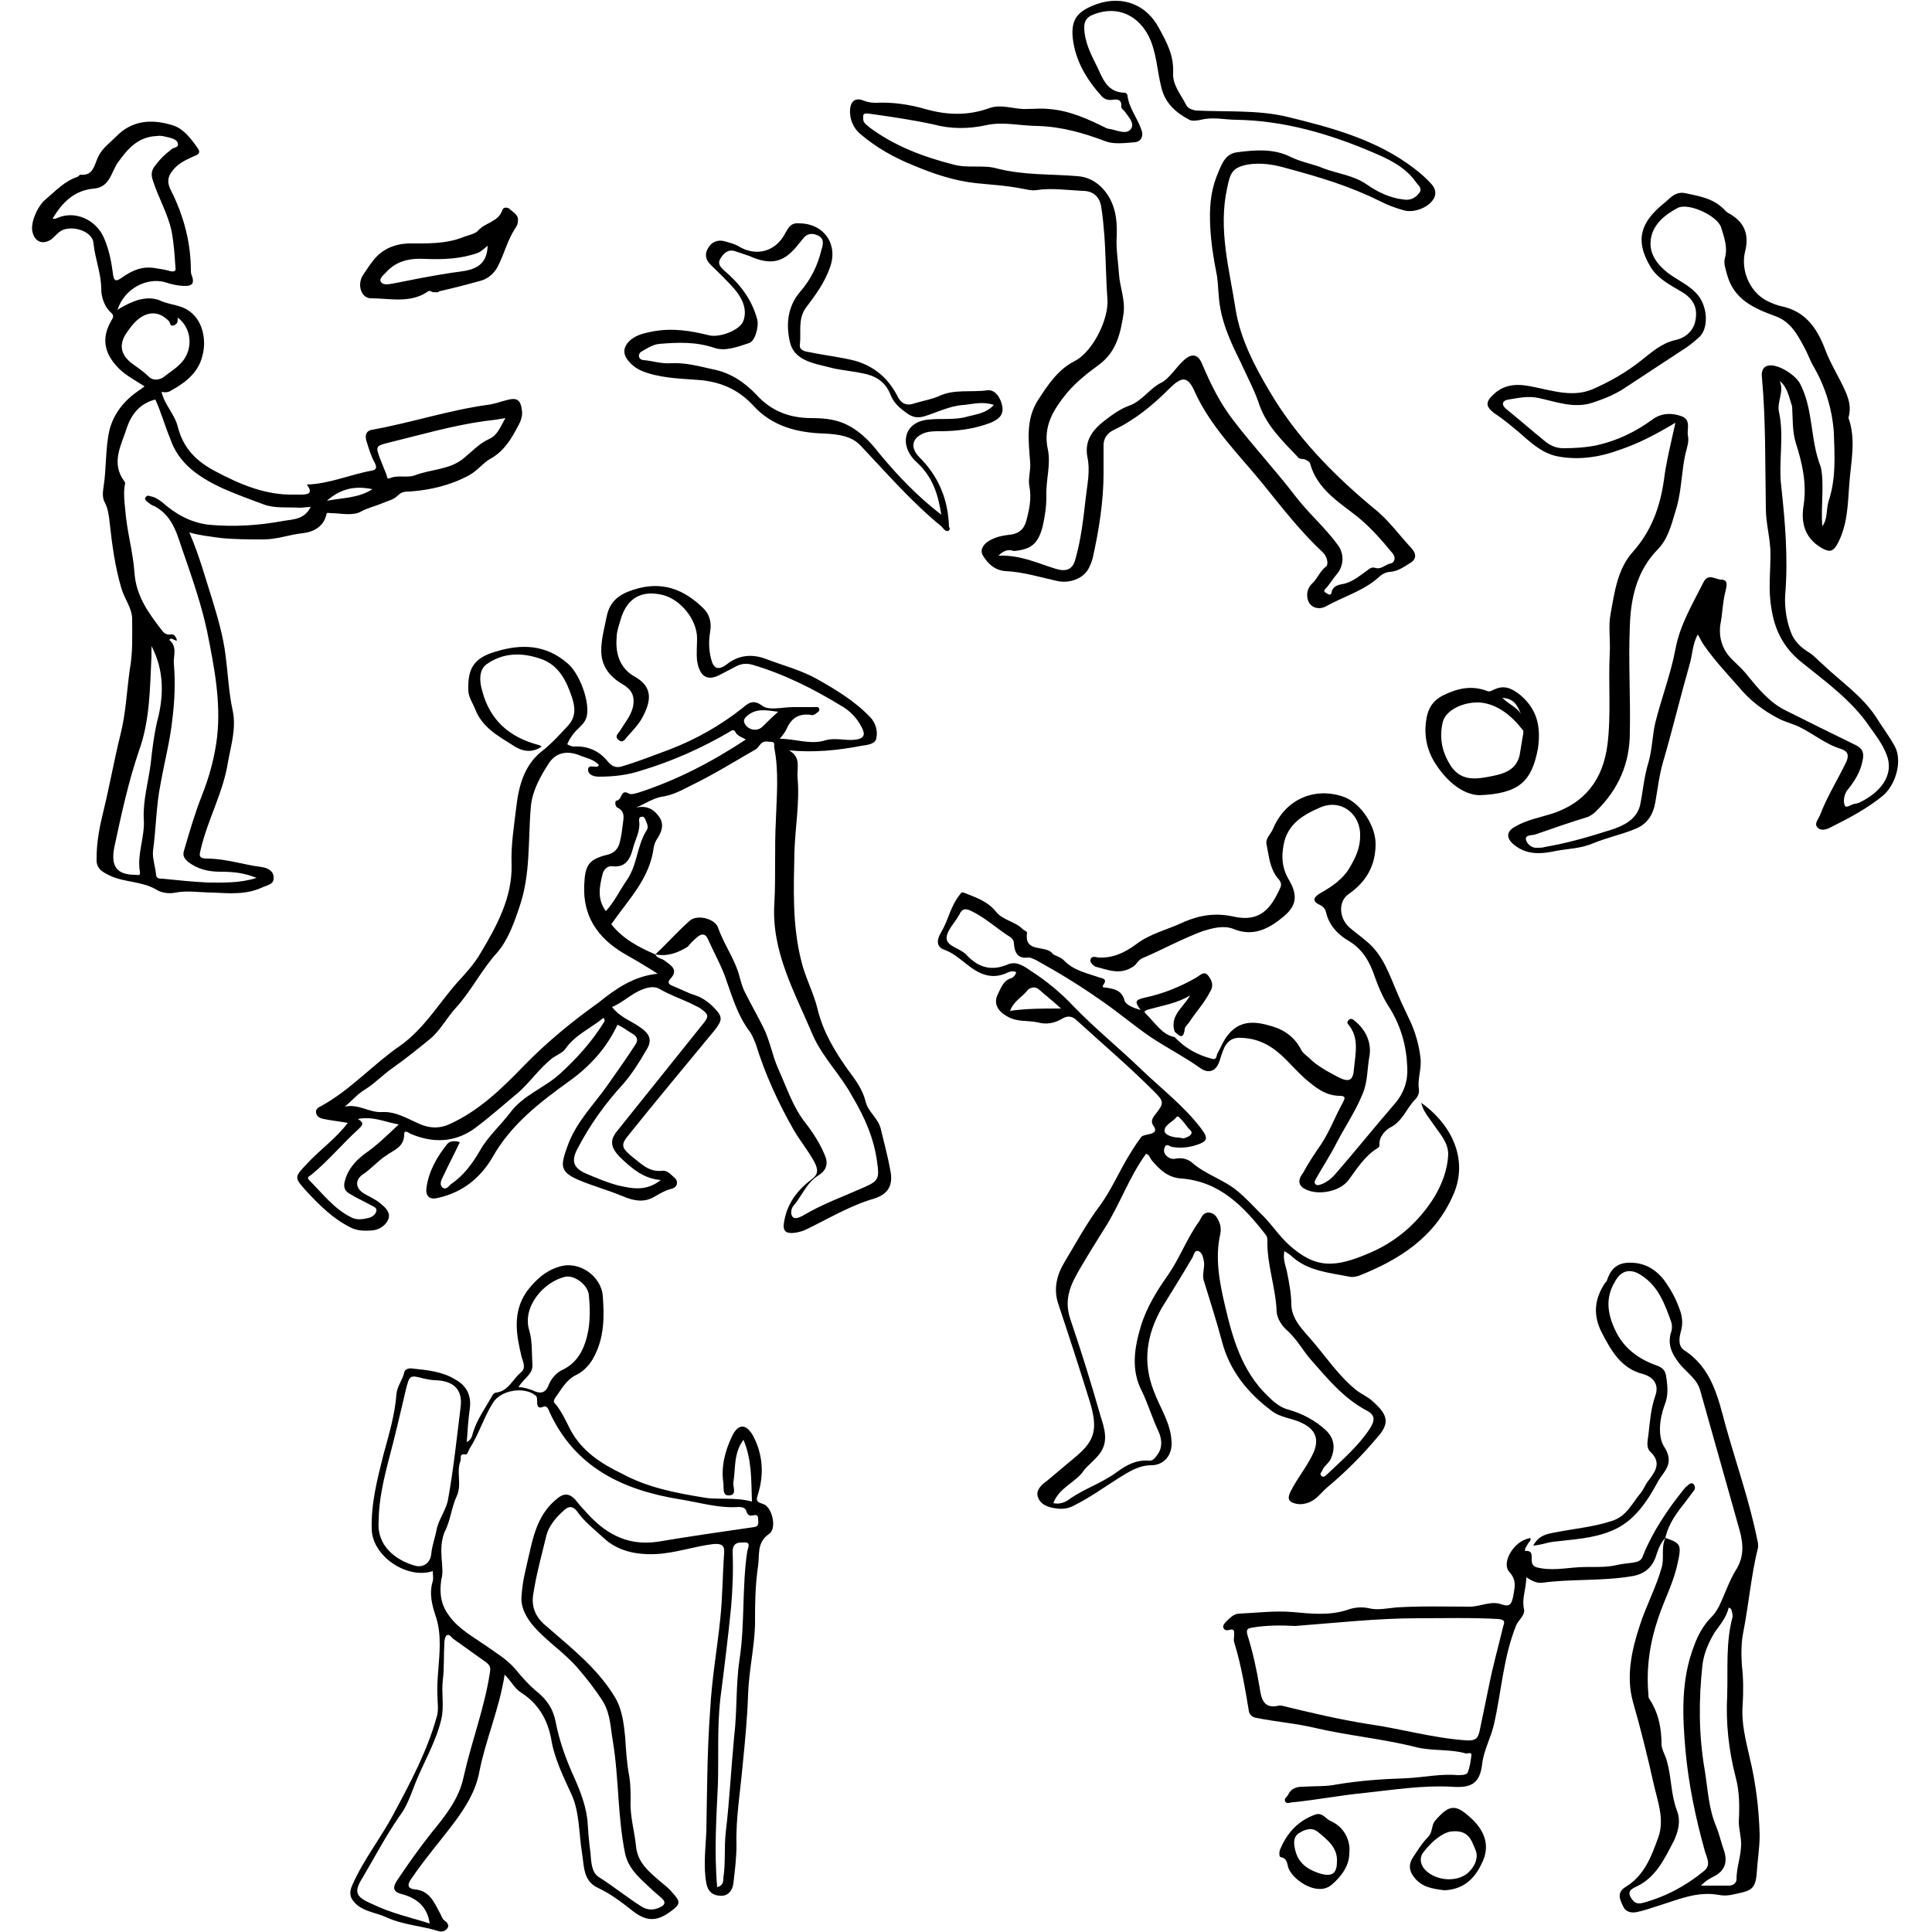 <?xml version="1.0" encoding="utf-8"?>
<!-- Generator: Adobe Illustrator 18.1.1, SVG Export Plug-In . SVG Version: 6.00 Build 0)  -->
<svg version="1.1" id="Ebene_1" xmlns="http://www.w3.org/2000/svg" xmlns:xlink="http://www.w3.org/1999/xlink" x="0px" y="0px"
	 width="250px" height="250px" viewBox="-18 -60 250 250" enable-background="new -18 -60 250 250" xml:space="preserve">
<g>
	<path d="M66.8,63.5c0.2,0.5,0.8,0.5,1.2,0.8c0.8,0.6,1.9,1.2,0.7,2.4c-0.4,0.5-0.1,0.7,0.4,0.9c1,0.4,1.9,0.9,2.9,1.2
		c0.9,0.3,1.7,0.9,2.3,1.5c1.3,1.3,1.2,1.7,0.1,3.1c-3.7,4.5-7.4,8.9-11,13.4c-1.1,1.3-1,1.7,0.3,2.8c1.2,0.9,2.2,2.1,4,1.9
		c0.7-0.1,1.2,0.6,1.7,1c0.4,0.5,0.2,1.1-0.4,1.3c-0.9,0.2-1.7,0.7-2.4,1.1c-1.4,0.8-2.8,0.4-4-0.1c-1.9-0.8-3.8-1.3-5.7-2.1
		c-2.6-1.1-2.3-2-1.5-4.3c1.1-3.2,3.5-5.5,5.3-8.1c1.2-1.7,2.4-3.4,3.5-5.1c0.4-0.6,0.3-1-0.3-1.4c-0.7-0.4-1.3-0.9-2-1.2
		c-1.4,3-3.5,5.3-6.1,7.2c-3.9,2.8-7.7,5.7-10.1,10c-1.6,2.7-3.9,4.5-7,5.2c-1.1,0.3-1.7-0.2-1.5-1.4c0.3-2.1,1.4-4,2.7-5.6
		c0.4-0.4,1-0.4,1.6-0.2c-0.7,1.5-1.5,3-2.2,4.5c-0.2,0.4-0.5,1,0,1.4c0.5,0.3,0.8-0.3,1.1-0.5c1.6-1.1,2.7-2.6,3.7-4.3
		c1-1.8,2.6-3.2,3.9-4.9c1.7-2.3,4.4-3.2,6.4-5c2.2-2,4.2-4.2,5.8-6.8c0.1-0.1,0-0.3-0.1-0.5c-1.7,1.4-3.7,2.2-5,4.1
		c-0.3,0.4-1,0.7-1.6,1.1c-1.8,1.4-3,3.3-4.7,4.7c-1.8,1.5-3.6,3.1-5.5,4.5c-2.6,1.8-5.4,1.8-8.2,0.6c-0.2-0.1-0.8-0.6-0.8,0.1
		c0,1.6-1.3,2-2.3,2.7c-1.1,0.7-2,1.8-3.1,2.5c-1.1,0.8-0.8,1.9,0.3,2.5c0.7,0.4,1.4,0.7,2,1.2c0.6,0.5,1.3,1.1,1.1,1.9
		c-0.2,0.8-1.1,1.5-2,1.6c-1,0.1-2.1,0.1-3-0.4c-2.2-1.1-3.9-2.8-5.5-4.5c-1.8-2-1.8-1.9,0.1-3.9c1.6-1.7,3.6-3.1,5.1-5.1
		c-1.1-0.2-2.1-0.3-3.1-0.5c-0.5-0.1-0.9-0.3-1-0.8c-0.1-0.5,0.3-0.7,0.7-0.9c3.8-2.1,6.7-5.4,10.2-7.8c3.1-2.2,5-5.5,7.4-8.2
		c1.1-1.2,2.2-2.4,3-3.8c2.1-3.5,4.1-7.2,4-11.4c-0.1-2.5,0.3-4.9,0.6-7.4c0.3-2.7,1-5.4,3.2-7.2c1.3-1,2.4-2.2,3.5-3.4
		c1.1-1.2,0.9-2.5,0.5-3.7c-0.7-2.1-1.7-4.1-3.9-4.9c-2.5-0.9-5-0.9-7.2,0.7c-0.9,0.7-0.9,2.1-0.5,3.4c1,3.8,3.5,6,7.3,7
		c0.1,0,0.2,0.1,0.4,0.2c-1.4,1-2.8,0.5-3.8-0.2c-1.9-1.2-3.9-2.3-4.8-4.6c-0.3-0.8-0.9-1.6-0.9-2.5c-0.1-2.9,0.8-4.2,3.6-5
		c3.3-1,6.4-0.9,9.2,1.5c1.6,1.3,3,5.1,2.5,7c-0.2,0.7-0.8,1.2-1.3,1.7c-0.5,0.5-0.9,1.1-1.2,1.8c0.3,0.2,0.6,0.3,0.9,0.3
		c1.8-0.1,3.3,0.6,4.4,2c0.6,0.7,1.2,0.8,2,0.5c2-0.6,4-1.4,5.9-2.1c3.4-1.3,6.6-3.1,9.5-5.4c0.6-0.5,1.3-1.2,2.5-0.3
		c0.9,0.7,2.6,0.2,4,0.2c0.9,0,1.8,0,2.7,0c0.3,0,0.6-0.1,0.7,0.2c0.1,0.4-0.3,0.5-0.5,0.7c-0.2,0.1-0.4,0.2-0.6,0.1
		c-1.5-0.2-2.5,0.4-3.1,1.8c-0.2,0.4-0.4,0.7-0.9,1.3c2.1,0,3.9,0.8,5.9,0.2c1.3-0.4,2.6,0.1,4-0.1c1.2-0.2,1.1-0.8,0.7-1.6
		c-0.6-1.2-1.6-2.2-2.7-2.8c-3.6-2.2-7.4-4.1-11.5-5.3c-0.8-0.2-1.4-0.1-2,0.2c-0.8,0.4-1.5,0.8-2.3,1.2c-1.7,0.8-2.5-0.1-2.8-1.9
		c-0.1-1,0-2,0-2.9c0-2.4-2.1-5-4.4-5.6c-2.8-0.7-4.7,0.4-5.5,3.2c-0.2,0.7-0.5,1.5-0.5,2.2c-0.2,2.2,0.4,4.1,2.4,5.2
		c2.3,1.3,2,3.1,1.1,4.9c-0.5,1.1-1.4,2-2.2,2.9c-0.3,0.4-0.6,0.8-1.1,0.3c-0.5-0.4,0-0.8,0.2-1.1c0.6-1,1.4-1.9,1.7-3.1
		c0.3-1.5-0.2-2.3-1.4-3c-1.7-1-2.7-2.4-2.7-4.3c0-1.5,0.4-2.9,0.7-4.4c0.4-2,1.6-2.9,3.5-3.5c3.7-1.2,6.6,0,9.1,2.5
		c0.7,0.7,1,1.8,0.8,2.9c-0.2,1.2-0.2,2.3,0.1,3.5c0.3,1.3,0.9,1.6,2,0.8c1.6-1.3,3.4-1.4,5.2-0.7c2.1,0.8,4.4,1.4,6.4,2.5
		c2.5,1.4,5,2.9,7,5c0.7,0.7,1,1.8,0.8,2.7c-0.1,0.8-1.2,0.9-1.9,1c-3.1,0.6-6.1,0.9-9.4,0.6c1.6,0.9,1,2.2,1.1,3.5
		c0.3,3.2-0.3,6.4-0.4,9.6c-0.1,4.8-0.3,9.5,0.9,14.2c0.5,2.1,1.6,4.1,2.1,6.2c0.7,2.9,2.2,5.4,3.9,7.8c0.9,1.2,1.9,2.5,2.3,4.1
		c0.3,1.4,1.7,2.2,2,3.7c0.4,1.7,0.9,3.5,1.2,5.2c0.4,1.9-0.2,3.1-2.1,3.7c-3.1,0.9-5.9,2.6-8.8,4c-0.4,0.2-0.8,0.3-1.3,0.4
		c-1.4,0.2-1.8-0.2-1.5-1.6c0.4-2.2,1.7-3.9,3.4-5.2c1-0.7,1-1.3,0.5-2.3c-0.8-1.5-1.9-2.8-2.7-4.2c-2-3.5-3.7-7.2-4.9-11.1
		c-0.2-0.5-0.4-1-0.7-1.5c-1.7-2.2-2.4-4.8-3.3-7.3c-0.6-1.6-1.5-3.2-2.2-4.8c-0.3-0.7-0.8-0.7-1.3-0.3c-0.5,0.4-0.9,0.8-1.3,1.3
		C69.7,63.3,68.4,63.8,66.8,63.5c1.5-1.4,2.9-3,4.5-4.4c1-0.8,3.2-0.2,3.6,0.9c0.7,2,1.9,3.7,2.6,5.7c0.3,1,0.5,2,1,2.9
		c0.7,1.4,1.5,2.8,2.2,4.2c0.9,1.7,1.2,3.7,2,5.5c1.1,2.4,1.9,5,3.6,7.1c1,1.3,1.8,2.6,2.4,4c0.5,1.1,0.3,2-0.8,2.7
		c-1.5,0.9-2.1,2.6-3.2,3.9c-0.3,0.3-0.5,1.1-0.1,1.5c0.3,0.3,0.9,0,1.3-0.2c2.5-1.5,5.3-2.5,8-3.7c1.8-0.8,1.9-1.2,1.6-3.2
		c-0.4-3.1-1.6-5.8-3.2-8.5c-1.5-2.8-3.8-5-5.1-7.9c-2.3-5.5-5.4-10.8-5-17.1c0.2-3.6,0-7.2,0.2-10.8c0.1-3.1,0.4-6.2-0.2-9.3
		c-0.1-0.3,0.2-0.8-0.4-0.8c-0.4,0-0.9-0.2-1.3,0.2c-0.2,0.2-0.4,0.5-0.6,0.7c-2.8,1.6-5.5,3.3-8.4,4.7c-1.2,0.6-2.4,1.3-3.9,1.5
		c-1.1,0.2-2.1,0.9-3.3,1.4c1.4-0.3,2.3,0.2,3,1.2c0.7,1,0.3,2-0.3,2.9c-0.2,0.3-0.3,0.6-0.4,1c-0.5,4.1-3.3,6.8-5.5,10
		C62.6,61.5,64.7,62.6,66.8,63.5z M67.1,66c-1.7-1.1-3.1-1.9-4.5-2.7c-3.3-2-5.2-4.8-5-8.8c0.1-2.6,0.6-3.3,3-3.9
		c0.9-0.2,1.4-0.8,1.6-1.6c0.2-0.8,0.3-1.6,0.4-2.4c0.1-0.8,0.3-1.6-0.7-2.1c-0.3-0.1-0.4-0.9-0.1-0.9c0.7-0.1,0.5-1.4,1.4-1
		c0.5,0.3,0.8,0.1,1.3,0c5-1.6,9.6-4,14-6.9c-0.4-0.3-1-0.4-1.3-0.9c-0.2-0.4-0.4-0.4-0.8-0.1c-3.6,2.1-7.4,3.8-11.4,5
		c-1.8,0.6-3.6,0.8-5.5,0.8c-0.6,0-1.4-0.2-1.4-0.9c0-0.7,0.8-0.3,1.2-0.4c0.1,0,0.1-0.1,0.2-0.2c-0.7-0.8-1.7-0.9-2.6-1.3
		c-1.6-0.6-3-0.3-3.9,1.1c-1.1,1.7-2.1,3.5-2.3,5.5c-0.4,4.4,0,8.8-1.5,13.1c-0.7,2.1-1.5,4.3-2.9,5.9c-2,2.2-3.3,4.9-5.3,7.1
		c-1.2,1.3-2,2.9-3.3,4c-1.6,1.3-3.2,2.6-4.9,3.8c-1.3,0.9-2.3,2-3.6,2.8c-1,0.6-1.7,1.5-2.6,2.2c1.8-0.4,3.2,0.8,4.8,0.7
		c1.8-0.1,3.2,0.8,4.8,1.5c1.3,0.6,2.7,0.7,4.1,0c3.7-1.7,6.6-4.5,9.4-7.4c3-3.1,6.3-5.8,9.8-8.3C61.6,68,64,66.3,67.1,66z
		 M61.2,70.3c0.9,1.2,2.2,1.7,3.3,2.4c1.7,1.1,2,1.9,1,3.4c-0.8,1.4-1.7,2.8-2.8,4.1c-2.4,2.6-4.4,5.4-6,8.5c-0.8,1.5-0.5,2.4,1,3.1
		c1.4,0.6,2.8,1.2,4.3,1.6c1.8,0.4,3.6,0.8,5.5-0.7c-2.2-0.2-3.6-1.4-5-2.7c-1.5-1.4-1.7-2.4-0.6-3.7c3.6-4.5,7.3-9.1,10.9-13.6
		c1-1.2,1-1.4-0.3-2.3c-0.4-0.2-0.8-0.4-1.2-0.6c-1.3-0.6-2.7-1.1-3.9-1.8c-0.5-0.3-1-0.3-1.5-0.2C64,68.2,62.9,69.6,61.2,70.3z
		 M28.3,84.8c0.9,0.5,0.6,0.8,0.1,1.3c-2.1,1.9-3.9,4.1-6.1,5.9c-0.2,0.2-0.7,0.3-0.3,0.7c1.7,1.7,3.2,3.7,5.4,4.8
		c0.7,0.4,1.5,0.3,2.3,0.1c0.4-0.1,0.9-0.4,1-0.9c0.1-0.5-0.5-0.6-0.8-0.8c-0.9-0.5-1.8-0.9-2.6-1.4c-0.6-0.3-0.9-0.8-0.7-1.6
		c0.4-1.6,1.4-2.7,2.6-3.6c1.6-1.1,2.9-2.4,4.4-3.8C31.8,85.2,30.3,84.4,28.3,84.8z M60.4,57.9c1.1-1.2,1.8-2.7,2.7-4
		c1.4-2,1.3-4.5,2.6-6.5c0.3-0.5-0.1-1-0.2-1.4c-0.1-0.2-0.3-0.4-0.5-0.3c-0.3,0-0.3,0.3-0.3,0.5c0.2,1.3-0.5,2.4-0.8,3.6
		c-0.3,1.1-0.8,2.5-2.6,2.3c-0.6-0.1-1.1,0.3-1.3,0.9C59.6,54.6,59.2,56.3,60.4,57.9z M82.7,32.1c-1.6-0.2-2.9-0.5-4.1,0.6
		c-0.4,0.4-0.4,0.6-0.2,1c0.5,0.8,1.6,1,2.3,0.3C81.3,33.4,81.9,32.8,82.7,32.1z"/>
	<path d="M134,74.2c1.3,1.4,2.9,2.3,4.8,2.8c0.6,0.2,0.6-0.3,0.7-0.6c0.5-0.9,0.8-1.8,1.5-2.6c1.6-1.9,3.6-1.6,5.6-1
		c1.7,0.5,3,1.5,3.8,3.1c0.2,0.4,0.7,0.7,1,1c1.1,1.1,2.5,1.8,3.8,2.5c1.4,0.7,1.9,0.4,2-1.1c0.2-2,0.7-4-0.7-5.7
		c-0.2-0.2-0.2-0.4,0-0.6c0.3-0.3,0.6-0.1,0.8,0.1c1.5,1.2,2.2,2.9,1.9,4.6c-0.3,1.6-0.2,3.3-0.9,4.9c-0.9,2.2-2.2,4.1-3.3,6.2
		c-0.8,1.6-1.8,3.1-2.7,4.7c-0.1,0.2-0.3,0.5-0.1,0.7c0.2,0.3,0.6,0.1,0.9,0c0.7-0.3,1.3-0.8,1.8-1.4c2.6-3,5-6,7.6-9
		c1.2-1.4,1.7-3,1.6-4.7c-0.1-2.7-0.8-5.3-2.3-7.7c-0.8-1.2-1.4-2.6-1.9-4c-0.6-1.8-1.5-3.5-3.3-4.6c-1.4-0.8-2.6-2-3-3.7
		c-0.1-0.5-0.4-0.8-0.8-1c-1.1-0.5-0.8-1,0-1.5c1.6-0.9,3.1-1.9,4-3.6c0.7-1.2,1.2-2.4,1.2-3.8c0.1-2.9-2.5-4.9-5.2-3.7
		c-2.1,0.9-4.2,2.1-4.7,4.8c-0.3,1.6-0.2,3,0.6,4.4c1.2,2,1.2,3.4-0.6,4.9c-1.8,1.5-3.9,2.7-6.5,1.6c-1.3-0.5-2.7-0.1-4,0.3
		c-2.7,1-5.2,2.4-7.8,3.5c-0.6,0.3-0.7,0.8-1.2,1.1c-1.7,1.1-3.2,0.4-4.8,0c-0.3-0.1-0.8-0.6-0.7-0.9c0.1-0.5,0.6-0.4,1-0.3
		c1.9,0.1,3.4-0.6,4.9-1.7c1.8-1.4,4.1-1.9,6.2-2.9c2.1-0.9,4.1-1.2,6.4-0.7c3.5,0.8,4.9-1.1,6.1-3.8c0.2-0.5-0.1-0.9-0.4-1.2
		c-1-1.3-1.1-2.8-1.4-4.3c-0.2-0.8,0.5-1.3,0.8-2c1.9-4.5,6.2-5.4,9.4-4.1c2.1,0.9,3.9,3.7,3.9,6c0,2.8-1.2,4.9-3.5,6.5
		c-1.3,0.9-1.3,3,0.1,4.3c0.7,0.6,1.4,1.1,2.1,1.7c2.3,1.8,3.1,4.5,4.2,7c0.5,1.2,1.1,2.4,1.7,3.7c0.6,1.4,1,2.8,1.2,4.4
		c0.2,1.5-0.4,2.8-0.2,4.1c0.1,0.6-0.2,1.1-0.5,1.4c-1.1,1.1-1.6,2.8-3.2,3.6c-0.6,0.3-1.5,1.2-1.4,2.3c0,0.2-0.1,0.3-0.3,0.4
		c-1.6,1-2.6,2.6-3.7,4.1c-1.2,1.6-4.3,2.1-5.9,1c-0.8-0.6-0.4-1.4,0-1.9c0.7-1.3,1.5-2.5,2.4-3.8c1.1-1.7,1.8-3.6,2.8-5.4
		c0.2-0.4,0.4-0.8-0.4-0.8c-1.9,0-3.2-1.1-4.5-2.2c-0.9-0.8-1.7-1.7-2.5-2.5c-1.6-1.6-3.3-2.7-5.7-2.8c-1.1-0.1-1.7,0.3-2.2,1.1
		c-0.3,0.6-0.5,1.3-0.7,1.9c-0.4,1.3-1.4,1.7-2.5,0.9c-2.1-1.5-4.3-2.6-6.4-4c-2.2-1.5-4.3-3.3-6.5-4.8c-2.7-1.9-5.5-3.6-8.4-5.2
		c-0.3-0.1-0.6-0.3-0.9-0.3c-1.4,0.2-1.8-0.6-1.9-1.8c0-0.4-0.2-0.6-0.4-0.8c-1.8-1.1-3.3-2.6-5.3-3.5c-0.7-0.3-1-0.1-1.3,0.4
		c0,0.1-0.1,0.2-0.1,0.2c-0.6,1.1-1.7,2.1-1.6,3.1c0.1,1,1.8,1.2,2.6,2.1c1.5,1.6,3.2,2.1,5.3,1.2c1.2-0.5,2.2,0.3,3.1,0.9
		c2,1.3,3.8,2.8,5.4,4.5c2.8,2.9,5.9,5.4,8.8,8.2c2.6,2.5,5.5,4.7,7.7,7.6c1,1.3,0.9,1.7-0.7,2.2c-1,0.3-2,0.4-3.1,0.2
		c-0.3-0.1-0.7-0.5-0.9,0.1c-0.2,0.5,0,0.9,0.4,1.2c0.4,0.3,0.8,0.3,1.2,0.2c0.7-0.1,1.4,0.1,1.9,0.5c1.8,1.6,4.1,2.2,5.9,3.7
		c1.1,0.9,2,1.9,3,2.9c1.3,1.2,2.3,2.8,3.6,4c3.5,3.2,6,3.1,10.6,1.1c3.5-1.5,6.3-4,8.3-7.2c1-1.7,1.7-3.5,1.8-5.5
		c0-1.6-1.1-2.7-1.9-3.9c-0.6-0.9-1.3-1.6-1.6-2.8c3.7,2.6,6.2,7.1,4.2,11.8c-2.4,5.6-7,8.5-12.3,10.6c-0.4,0.1-0.8,0.2-1.2,0.1
		c-2.5-0.5-5.2-0.7-7.3-2.5c-0.3-0.3-0.6-0.5-1.1-0.8c-0.2,1,0.1,1.7,0.3,2.5c0.3,1.5,0.6,3,0.6,4.5c0.1,1.9,1.5,3.2,2.7,4.6
		c1.8,2.1,3.4,4.5,5.6,6.3c0.7,0.6,1.6,0.9,2.3,1.6c1.8,1.6,2.2,2.7,0.6,4.5c-2,2.4-4.2,4.6-6.6,6.6c-0.8,0.7-1.3,1.5-2.3,1.9
		c-0.5,0.2-1,0.3-1.6,0.2c-1-0.2-1.3-0.6-0.8-1.6c0.9-1.8,2.2-3.3,3-5.1c0.7-1.7,0.2-2.9-1.4-3.7c-1.3-0.7-2.8-0.7-4-1.6
		c-3.1-2.3-5.5-5.2-6.5-9.1c-0.7-2.6-1.5-5.1-2.3-7.7c-0.3-0.8,0.1-1.7,0-2.5c-0.1-0.5-0.2-1.2-0.7-1.4c-0.6-0.2-0.6,0.6-0.9,1
		c-1.3,2.2-2.6,4.3-3.9,6.4c-1.9,3.4-2.5,6.9-1,10.7c0.8,2.2,2.2,4.1,2.3,6.6c0.1,1.7-1,3-2.6,3c-1.7,0-3,0.9-4.3,1.7
		c-1.9,1.2-3.7,2.5-5.7,3.5c-0.7,0.4-1.5,0.5-2.2,0.4c-1.1-0.1-2.2-0.5-2.5-1.5c-0.3-0.9,0.5-1.6,1.2-2.1c1.2-1,2.5-2.1,3.7-3.1
		c2.5-2.1,2.9-3.6,1.8-7.2c-1.3-4.2-2.7-8.5-4.1-12.7c-0.6-1.9-0.1-3.7,0.8-5.2c1.5-2.5,2.9-5.1,4.7-7.5c1.3-1.8,2.3-4,3.4-5.9
		c0.6-1,1.2-2,1.9-2.9c0.2-0.2,0.5-0.2,0.8-0.3c0.6-0.1,1.4-0.3,0.7-1.2c-0.3-0.5-0.1-0.9,0.3-1.4c1.2-1.5,1.1-1.7-0.2-3
		c-3.2-3.2-6.6-6.1-9.9-9.1c-0.7-0.7-1.3-0.7-2.1-0.2c-0.9,0.5-1.9,0.7-3,0.4c-1.3-0.3-2.7,0-4-0.8c-1.1-0.6-1.8-1.6-1.2-2.8
		c0.4-0.8,0.7-1.8,1.7-2.1c0.3-0.1,0.6-0.4,0.7-0.8c-0.4-0.2-0.7-0.1-1,0c-2.2,1.1-3.9,0.2-5.5-1.1c-0.9-0.7-1.7-1.4-2.8-1.8
		c-1.4-0.5-0.7-1.8-0.4-2.3c0.9-1.5,1.2-3.3,2.3-4.7c0.2-0.2,0.2-0.5,0.6-0.4c1.5,0.6,3.1,1.1,4.2,2.5c0.9,1.1,2.4,1.2,3.4,2.2
		c0.2,0.2,0.6,0.3,0.6,0.5c-0.4,2.7,2.4,1.5,3.3,2.7c0.1,0.2,1,0.4,1.4,0.8c1.3,1.4,3,1.7,4.7,2.3c0.4,0.1,1,0.2,0.5,0.9
		c-0.3,0.4,0.1,0.4,0.4,0.4c1,0.2,1.9,0.3,2.3,1.6c0.1,0.6,1.1,1,2.1,1.3c-0.9-1.2-0.6-1.3,0.5-1.6c2.4-0.5,4.6-1.4,6.7-2.6
		c0.5-0.3,1-0.9,1.5-0.3c0.5,0.6,0.8,1.3,0.3,2.1c-0.7,1.4-1.8,2.6-2.6,3.8c-0.2,0.4-0.7,0.7-0.7,1.1c-0.2,1.5-0.8,0.7-1.3,0.3
		c-0.7-2.1,1.2-3.2,2-4.7c-1.6,1-3.5,1.3-5.3,1.8c-0.3,0.1-0.8,0.2-0.5,0.5C131.6,72.5,132.4,73.9,134,74.2z M118.3,134.5
		c0.8,0.2,1.6-0.1,2.2-0.6c1.9-1.3,4.1-2,6-3.4c1.2-0.9,2.5-1.6,4.1-1.5c0.6,0.1,0.9-0.4,1.2-0.8c0.7-1,0.5-2.1,0.1-3
		c-0.8-1.7-1.3-3.4-2.1-5.1c-1.5-2.8-1-5.7-0.2-8.4c0.7-2.4,2.1-4.7,3.6-6.8c1.5-2.2,2.4-4.7,4-6.9c0.3-0.5,0.4-1,1.1-1.1
		c0.7,0,1.1,0.4,1.4,1.1c0.3,0.6,0.3,1.2,0.2,1.7c-0.7,3.1-0.1,6.2,0.6,9.2c1,4.3,2.2,8.5,5.5,11.7c0.8,0.8,1.6,1.5,2.7,1.8
		c1.8,0.5,3.5,1.4,4.9,2.7c1.1,1.1,1.2,2.3,0.6,3.7c-0.3,0.6-0.9,0.9-1.1,1.5c-0.1,0.2-0.4,0.4-0.1,0.7c0.3,0.2,0.5,0,0.7-0.2
		c2-1.9,4.1-3.7,5.6-6c0.6-1,0.7-1.7-0.5-2.3c-3-1.6-5.1-4.2-7.3-6.7c-1-1.2-1.7-2.5-2.9-3.6c-0.7-0.6-1.3-1.5-1.4-2.4
		c-0.1-3.2-1.3-6.2-1.2-9.4c0-0.2-0.1-0.5-0.2-0.6c-2.8-3.6-5.9-6.9-10.9-7.3c-1.8-0.1-2.9-1.2-3.9-2.4c-0.2-0.3-0.3-0.7-0.7-0.8
		c-2.2,3-3.4,6.6-5.4,9.7c-1,1.6-2,3.2-3,4.9c-1.3,2.2-2.3,4.1-1.4,6.8c1.4,4.1,2.7,8.3,3.9,12.5c0.5,1.6,1.1,3.3-0.1,4.9
		c-0.6,0.8-1.4,1.4-2,2.1C121.3,131.8,119.1,132.4,118.3,134.5z M119.3,70.5c-1.1-1-2-1.7-2.9-2.5c-0.5-0.4-1.1-0.2-1.4,0.1
		c-0.7,0.9-1.8,1.4-2.3,2.7C114.9,70.5,116.9,70.5,119.3,70.5z M135.2,87.3c0.2-0.1,0.7-0.2,0.9-0.5c0.3-0.4-0.2-0.6-0.4-0.9
		c-0.3-0.4-0.6-0.8-0.9-1.1c-0.2-0.2-0.4-0.5-0.6-0.2c-0.5,0.6-1.6,1-1.5,1.8c0.1,0.5,1.1,0.8,1.8,0.8
		C134.7,87.2,134.9,87.3,135.2,87.3z"/>
	<path d="M0.7-10c-1.2-0.8-2.4-1.4-3.3-2.3c-1.8-1.8-2.4-3.8-1-6.2c0.3-0.5,0.4-0.7-0.2-1.2c-0.7-0.7-1.1-1.9-1.1-2.9
		c0-2-0.8-3.9-1-5.9C-6-30.2-9-31-10.3-30c-0.4,0.3-0.7,0.7-1.1,1c-1.1,0.7-2.1,0.3-2.4-1c-0.3-1.2,0.7-3.4,1.7-4.2
		c1.3-1.1,2.5-2.4,4.1-2.9c0.2-0.1,0.3-0.3,0.4-0.3c1.7,0.2,1.8-1.3,2.3-2.3c0.5-1.1,1.5-1.8,2.3-2.6c2.1-2.2,4.7-2.3,7.3-1.5
		c1.4,0.4,2.4,1.7,3.3,3c0.5,0.7-0.2,0.9-0.7,1.1c-1.1,0.5-2.1,1-2.8,2.1c-0.7,1.1-0.1,2,0.3,2.8c1.5,3.2,2.3,6.4,2.3,9.9
		c0,0.3,0.1,0.5,0.2,0.8c0.2,0.7,0,1.1-0.9,1.1c-0.9,0-1.8-0.2-2.7-0.5c-2.3-0.6-5.2,0.8-6.1,3.6c0.9-0.6,1.8-1,2.7-1.3
		c0.9-0.2,1.6-0.3,2.6,0C3.7-20.6,5-20.6,6.1-20c2.3,1.3,2.6,4.2,2.1,6c-0.5,2.2-2.2,3.5-4,4.5C3.8-9.2,3.3-9.2,2.9-9.3
		C3.3-7.6,4.6-6.4,5-4.8C5.7-2,7.4-0.3,9.9,1c3.2,1.7,6.5,3.1,10.2,3c0.3,0,0.5,0,0.8,0c0.9,0,1.7-0.1,0.8-1.3
		c3-0.1,5.6-1.3,8.4-1.8c0.6-0.1,0.7-0.4,0.4-1C30-1,29.7-2,29.4-3c-0.2-0.7,0-1.3,0.8-1.4c5-0.9,9.8-2.5,14.8-3.2
		c1-0.1,1.9-0.5,2.9-0.7c1.2-0.3,1.5,0.4,1.6,1.2c0.2,0.8-0.1,1.6-0.5,2.3c-0.9,1.7-1.8,3.2-3.6,4.2c-0.9,0.5-1.6,1.5-2.7,2.1
		c-2.4,1.3-5,1.9-7.6,2.1c-0.6,0-1.1,0-1.6,0.5c-0.6,0.6-1.3,0.7-2,1c-0.9,0.4-1.9,0.6-2.8,1.1c-1.1,0.6-2.6,0.2-3.9,0.2
		c-0.4,0-0.5-0.2-0.6,0.3c-0.4,1.6-1.9,2.2-3.1,2.3c-1.7,0.2-3.3,0.8-5,0.8c-1.9,0-3.8,0-5.7-0.2C9.1,9.4,7.9,9.3,6.5,8.9
		c1.3,3,2.1,6,3,8.8c0.7,2.3,1.4,4.7,1.7,7.2c0.3,2.3,0.4,4.7,0.9,7c0.5,2.3-0.2,4.5-0.6,6.7C10.9,42.5,8.9,46,8,49.8
		c-0.2,0.8-0.4,1.3,0.8,1.3c2.4,0,4.7,0.8,7.1,1.1c0.7,0.1,1.5,0.5,1.5,1.3c0.1,0.9-0.7,1-1.4,1.3c-2.1,1-4.3,0.8-6.4,0.7
		c-1.6,0-3.3-0.3-4.9,0c-0.9,0.2-1.9,0-2.5-0.4c-1.9-1.1-4.1-0.9-6-1.8c-1-0.5-1.8-0.9-1.7-2.3c0-2.1,0.4-4.1,0.9-6.1
		c0.8-3.3,1.4-6.7,2.2-9.9c0.7-2.8,0.8-5.6,1.2-8.4c0.4-2.2,0.3-4.4,0.3-6.5c0-1.4-1-2.6-1.4-4c-0.8-2.7-1.2-5.6-1.5-8.4
		C-3.9,6.8-4,5.9-4.4,5.1c-0.4-0.7-0.3-1.4-0.2-2.1c0.4-2.5,0.2-5,0.8-7.5C-3.2-6.6-1.9-8.2,0-9.5C0.2-9.6,0.4-9.8,0.7-10z
		 M22.2,5.6c-0.5,0-1,0.1-1.4,0.1c-1.6-0.1-3.2,0.1-4.6-0.4c-1.9-0.7-3.8-1.4-5.6-2.2C7.7,1.7,5.1,0,4-3.3C3.3-5,2.8-6.8,2.1-8.3
		C0.1-7.8-1-6.4-1.6-4.6c-0.7,2.2-2.1,4.5-0.3,6.9c0.2,0.2,0,0.5,0,0.8C-2,4-1.9,5-1.8,5.9c0.2,2.8,1,5.4,1.2,8.2
		c0.2,3,1.8,5.2,3.5,7.4c0.3,0.4,0.6,0.7,1.2,0.6c0.4-0.1,0.7,0.3,0.8,0.8c-0.4,0-0.7-0.5-1-0.1c1.1,0.9,0.5,2.1,0.6,3.1
		c0.2,2.4,0.1,4.8-0.2,7.2c-0.3,2.8-1,5.4-1.5,8.2c-0.6,2.9-0.6,5.9-1,8.8c-0.1,0.9,0.3,2.1,0.4,3.1c0,0.5,0.5,0.5,0.8,0.5
		c2,0.2,3.9,0.4,5.9,0.5c2,0,4.1,0.1,6.3-0.6c-1.7-0.7-3.2-0.8-4.7-0.8c-1.5,0-2.9-0.3-4.2-1.3c-0.4-0.4-0.7-0.7-0.5-1.4
		c0.7-2.4,1.4-4.8,2.3-7.1c1-2.5,1.7-5.1,2-7.7c0.5-4.6-0.4-9.1-1.3-13.6C8.1,18.4,7,15.2,5.9,12C5,9.6,4.6,6.9,2,5.5
		C1.6,5.4,1.3,5.1,1,4.9C0.9,4.8,0.7,4.6,0.8,4.4C1,4.1,1.2,4.1,1.4,4.2C2,4.3,2.5,4.6,3,5C4.7,6.5,6.6,7.6,9,7.9
		c3.3,0.3,6.5,0.1,9.7-0.5C20,7.2,21.4,7.2,22.2,5.6z M-11.2-31.7c0.2,0,0.3,0,0.4,0c2.4-1.2,5.3,0.1,6.3,2.6
		c0.6,1.4,0.9,2.9,1.1,4.4c0.1,1.1,0.4,1.2,1.2,0.6c1.3-0.9,2.6-1.5,4.3-1.2c0.7,0.1,1.3,0.2,2,0.4c0.5,0.1,0.7-0.1,0.6-0.5
		c-0.1-1.6-0.2-3.1-0.5-4.7c-0.5-2.3-1.7-4.3-2.4-6.5c-0.3-0.8-0.2-1.4,0.3-2c0.6-0.8,1.2-1.4,2-2C4.4-41,5.2-40.8,5-41.5
		c-0.1-0.4-0.7-0.6-1.1-0.7c-0.5-0.1-1-0.3-1.6-0.2c-2.5,0.1-3.8,1.7-5.1,3.5c-0.8,1.2-1,3.1-3,3.3C-8.3-35.4-9.9-33.9-11.2-31.7z
		 M47.4-5.9c-1.1,0.2-1.9,0.3-2.8,0.4c-4.2,0.6-8.3,1.8-12.4,2.8c-1.6,0.4-1.6,0.5-1,2.1c0.3,0.7,0.5,1.3,0.8,2
		c0.1,0.2,0,0.6,0.4,0.5c1.1-0.5,2.2,0,3.3-0.4c2.1-0.8,4.5-0.7,6.3-2.2c1.1-0.9,2-1.9,3.3-2.5C46.4-3.7,46.7-4.7,47.4-5.9z
		 M1.6,23.6c0,0.4,0,0.9,0,1.3C1.4,29.1,1.4,33.2,0,37.1c-1.4,4.1-2.3,8.3-3.2,12.5c-0.5,2.5,0.3,3.6,2.7,3.6c0.3,0,0.7,0.2,0.6-0.4
		c-0.4-2.3,0.7-4.6,0.5-6.9c-0.1-2.4,0.6-4.7,0.9-7.1c0.2-1.8,0.4-3.5,0.8-5.3C3.2,30.2,3.3,26.8,1.6,23.6z M5-18.9
		c0,0.5,0,0.8-0.5,1c-0.6,0.2-0.4-0.4-0.7-0.6c-0.7-0.7-1.5-1.1-2.5-0.9c-1.3,0.3-2.1,1.3-2.8,2.3c-1.1,1.5-1,2.8,0.4,4
		c0.8,0.6,1.6,1.1,2.3,1.8c0.7,0.7,1.6,0.4,2.1,0c0.6-0.5,1.3-0.9,1.9-1.5C7-14.4,7-17.4,5-18.9z M24.3,4.8c2-0.4,4-0.3,5.9-1.5
		C27.8,2.8,26,3.3,24.3,4.8z"/>
	<path d="M212.3-10.7c0.6,1.4-0.4,2.7-0.1,4c0.7,3.2-0.1,6.5,0.3,9.7c0.5,4.6,0.9,9.3,0.5,14c-0.1,1.7,0.2,3.6,0.9,5.2
		c0.5,1,1.3,1.7,2.3,2.3c0.6,0.4,1.1,1,1.7,1.5c2.3,2.2,5,4,6.8,6.7c0.8,1.3,1.8,2.6,2.5,3.9c1,1.9,0.1,5-1.6,6.4
		c-2.1,1.7-4.4,2.9-6.8,4.1c-0.6,0.3-1.2,0.4-1.6,0c-0.5-0.5,0.1-1.1,0.3-1.6c0.9-2.4,2.3-4.6,3.4-6.9c0.4-0.9,0.2-1.4-0.7-1.7
		c-2-0.6-3.6-2-5.5-2.9c-0.9-0.4-1.8-0.6-2.7-1.1c-1.9-1-3.6-2.3-5-4c-1.5-1.7-3.1-3.4-4.5-5.4c-0.3-0.4-0.5-0.9-0.8-1.4
		c-0.7,1.2-0.7,2.7-1.1,4c-1.2,4.2-2.2,8.4-3.4,12.5c-0.5,1.7-0.7,3.5-1,5.2c-0.3,1.7-1.1,2.9-2.7,3.5c-1.7,0.7-3.6,1.1-5.3,1.8
		c-1.6,0.7-3.2,0.7-4.8,1c-1.9,0.4-3.8,0.6-5.5-0.8c-1-0.8-1-1.7,0.1-2.3c1.5-0.9,3.2-1.2,4.8-1.7c4.3-1.4,6.6-4.4,7.2-8.9
		c0.5-4,0.1-7.9,0.3-11.9c0.1-1.7-0.2-3.5,0.1-5c0.5-2.8,0.9-5.9,2.9-8.1c2.4-2.7,3.5-5.8,4-9.2c0.3-2.4,0.9-4.8,1.5-7.5
		c-2.5,1.5-4.8,2.7-7.2,3.5c-2.7,1-5.5,1.4-8.3,0.8c-2-0.5-3.4-1.9-4.9-3.2c-1-0.8-1.9-1.6-3-2.3c-1.2-0.9-1.2-1.5-0.1-2.5
		c1.6-1.5,3.5-1.3,5.3-0.9c2.5,0.5,4.9,1.3,7.4,0.3c2.3-1,4.4-2.2,6.3-3.7c1.4-1.1,2.7-2.3,4.5-2.7c1.4-0.3,2.4-1.3,2.6-2.6
		c0.3-1.6-0.3-2.8-1.9-3.7c-1.5-0.9-3.1-1.7-4-3.3c-2-3.4-1.1-5.7,1.7-8c0.8-0.6,1.5-1.7,2.9-1.4c1.9,0.4,3.7,0.7,5.1,2.2
		c0.2,0.2,0.3,0.3,0.5,0.4c2,1.1,2.7,2.7,2.1,5c-0.6,2.6,0.8,5.5,3.2,6.5c0.5,0.2,0.9,0.4,1.4,0.5c3.5,0.7,4.9,3.2,6,6.2
		c0.5,1.2,1.2,2.4,1.8,3.6c0.7,1.4,1.5,2.9,1,4.6c0,0,0,0.1,0,0.1c1,2.8,0.3,5.7,0.1,8.5c-0.2,2.6-0.2,5.4-1.6,7.9
		c-0.6,1-1.1,0.9-2,0.4c-2.2-1.3-2.7-3.3-2.3-5.6c0.4-2.8-0.2-5.4-1-7.9c-0.5-1.6-0.4-3.2-0.5-4.8C213.5-8.6,213.3-9.9,212.3-10.7z
		 M217.8,8.1c0.7-0.9,0.5-2.1,0.8-3.2c1-2.9,0.8-6,0.7-8.9c-0.2-3-1.1-6-2.7-8.7c-0.4-0.7-0.7-1.6-1.1-2.3c-0.9-1.7-1.8-3.4-3.8-4.1
		c-2.7-1-5.3-2.1-6.2-5.3c-0.2-0.8-0.5-1.5-0.3-2.2c0.4-1.4-0.1-2.7-0.5-4c-0.5-1.5-4.2-3.2-5.6-2.5c-1.7,0.9-3.3,2.2-3.5,4.2
		c-0.2,1.7,0.8,3.1,2.2,4.2c1.3,1,2.9,1.6,4,3c1.2,1.6,1.3,4.3,0,5.4c-0.7,0.6-1.4,1.2-2.1,1.6c-2.4,1.6-4.9,3.2-7.3,4.8
		c-1.3,0.9-2.8,1.5-4.3,2c-2.4,0.8-4.7-0.1-7-0.6c-1.4-0.3-2.6,0-3.9,0.2c-0.7,0.1-1.1,0.6-0.2,1.3c1.6,1.3,3.2,2.7,4.8,4
		c0.7,0.6,1.5,1,2.5,1c1.5,0,3-0.1,4.4-0.4c2.6-0.6,4.9-1.7,7.1-3.3c1.2-0.9,2.6-0.9,3.9-0.4c1.1,0.5,0.6,1.6,0.7,2.4
		c0.2,0.8-0.1,1.6-0.3,2.4c-0.5,2.2-0.5,4.6-1.1,6.8c-0.6,1.9-1,4-2.4,5.5c-2.8,2.8-3.6,6.4-3.7,10.1c-0.2,4.5,0.1,9.1,0,13.7
		c0,4-1.5,7.4-4.4,10.2c-0.3,0.3-0.6,0.5-1,0.7c-2.3,0.7-4.6,1.5-6.9,2.3c-0.4,0.1-1.4,0-1.1,0.8c0.2,0.5,0.8,1,1.5,0.9
		c0.3,0,0.6,0,0.9-0.1c2.9-0.5,5.7-1.3,8.5-2.2c1.6-0.5,3.3-1.3,3.8-3.1c0.4-1.8,0.5-3.7,1.1-5.6c0.5-1.7,0.5-3.5,0.9-5.2
		c0.8-3.2,2-6.3,2.6-9.5c0.6-3.2,2.2-5.8,3.6-8.6c0.6-1.3,1.6-0.4,2.3-0.4c1,0,0.7,0.9,0.6,1.4c-0.4,1.5-0.4,3-0.7,4.5
		c-0.2,1.7,0.3,3.2,1.5,4.4c0.7,0.7,1.5,1.4,2.1,2.2c1.4,1.7,2.8,3.4,4.8,4.4c3,1.5,6,3,9.1,4.5c0.8,0.4,1.2,0.9,0.9,2.1
		c-0.3,1.5-1.1,2.7-2,3.8c-0.4,0.6-0.5,1.4-0.3,1.9c0.2,0.5,0.9-0.2,1.4-0.2c0.1,0,0.3-0.1,0.4-0.1c2.8-1.3,4.7-3.6,3.6-6.3
		c-0.5-1.3-1.4-2.5-2.2-3.6c-2.3-3.4-5.8-5.9-8.9-8.4c-2.3-1.9-3.4-4.2-3.8-7c-0.4-2.3-0.1-4.6-0.1-6.9c0-2-0.6-3.9-0.6-5.9
		c-0.1-5.7,0-11.3-0.5-16.9c-0.1-0.6,0-1.5,0.9-1.6c1.2-0.2,3.4,1.2,4,2.3c1.8,3.4,1.3,7.3,2.7,10.8C218.1,2.6,217.6,5.5,217.8,8.1z
		"/>
	<path d="M124.8,1.2c0,3.7-0.6,7.4-1.4,11c-0.1,0.4-0.3,0.9-0.5,1.3c-0.7,1.4-2.5,2-4,1.7c-2.3-0.5-4.5-1.2-6.8-1.3
		c-1.4-0.1-2.3-1-2.9-2c-0.4-0.6-0.1-1.3,0.6-1.8c0.9-0.6,1.9-0.8,2.8-0.9c1.2-0.1,1.9-0.7,2.2-1.8c0.4-1.5,0.7-2.9,0.4-4.5
		c-0.2-0.9,0.2-2,0.1-3.1c-0.2-2.7-0.6-5.5,1-8c1.3-2,2.6-4,4.8-5.1c2.3-1.2,4.4-5.4,4.2-8c-0.2-2.7-0.2-5.5-0.4-8.3
		c-0.1-1.2-0.2-2.4-0.4-3.6c-0.2-1.4-1.1-2.1-2.4-2.1c-2-0.1-4-0.4-6-0.1c-0.6,0.1-1.3-0.1-1.9-0.2c-2-0.4-4-0.5-5.9-0.7
		c-2.8-0.3-5.5-1.2-8.1-2.3c-2.5-1-4.8-2.3-6.8-4c-1-0.8-1.5-2-1.4-3.3c0.1-1,0.7-1.5,1.7-1.1c0.5,0.2,1,0.3,1.6,0.3
		c2.2-0.1,4.3,0.2,6.4,0.8c2.8,0.8,5.5,0.9,8.3-0.1c1.6-0.6,3.3,0.2,4.9,0.1c0.9,0,1.8-0.1,2.8,0c2.7,0.2,5.1,1.3,7.5,2.5
		c0.3,0.1,0.6,0.1,0.9,0.2c0.8,0.2,1.8,0.6,2.3-0.2c0.4-0.7-0.4-1.5-0.8-2.1c-0.2-0.3-0.6-0.4-0.5-0.9c0-0.6-0.4-0.8-1-0.7
		c-0.6,0.1-1.1,0-1.5-0.4c-2-2.2-3.5-4.7-3.8-7.7c-0.2-2.4,0.7-3.4,3.2-4.3c3.3-1.1,6.4,0.1,8,3.2c1,1.8,1.9,3.5,1.8,5.7
		c-0.1,1.6,1,2.8,1.7,4.2c0.2,0.4,0.7,0.6,1.2,0.7c3.9,0.2,8-0.1,11.8,0.8c5.8,1.4,11.7,3,16.5,6.7c0.8,0.6,1.6,1.3,2.3,2.1
		c0.5,0.6,0.6,1.3,0.1,2c-0.7,1-2.5,1.7-3.8,1.3c-1.1-0.3-2.1-0.7-3.1-1.2c-3.8-1.9-7.8-3.1-11.9-4.2c-1.7-0.5-3.4-0.8-5.2-0.5
		c-1.9,0.4-2.2,1-2.6,3c-1.2,5.4,0.3,10.6,1.1,15.8c0.6,3.7,2.4,7.2,4.3,10.4c3.5,6,8.3,10.9,13.6,15.3c1.9,1.5,3.3,3.5,4.9,5.2
		c0.6,0.7,0.6,1.4-0.3,1.9c-0.8,0.5-1.5,1-2.5,1.1c-0.5,0-1.1,0.3-1.5,0.7c-2,1.8-4.6,2.5-6.9,3.8c-0.8,0.4-1.8,0.2-2.2-0.7
		c-0.3-0.8-0.2-1.7,0.6-2.4c0.6-0.6,0.9-1.5,1.7-2.1c0.3-0.2,0.2-1.2-0.4-1.8c-2.9-2.7-5.3-5.8-7.8-8.9c-3.1-3.8-6.7-7.3-8.8-11.9
		c-0.9-2.1-1.7-2-3.3-0.4c-2.1,2.1-4.4,4-7.1,5.3c-0.9,0.4-1.4,1.1-1.4,2C124.8-1.1,124.8,0.1,124.8,1.2z M111.2,11.9
		c2.9-0.1,5.1,1,7.4,1.7c1.6,0.5,2.3-0.1,2.6-1.4c0.7-2.5,1-5.2,1.3-7.8c0.2-1.8,0.6-3.5,0.2-5.3c-0.4-2.2,0.8-3.6,2.4-4.8
		c0.9-0.7,1.9-1.4,3-1.8c1.7-0.6,2.6-2.2,4.2-3c1-0.5,1.9-2,2.9-2.9c1.1-1,1.9-0.7,2.4,0.6c1.1,2.6,2.3,5,4,7.2
		c2.6,3.4,5.5,6.5,8.1,9.9c1.7,2.2,3.8,4,5.4,6.2c0.9,1.2,0.8,2.8-0.2,3.9c-0.5,0.6-0.9,1.3-1.4,1.8c-0.3,0.3-0.1,0.4,0.2,0.6
		c0.2,0.1,0.5,0.3,0.6-0.1c0.1-0.8,0.8-1,1.3-1.1c1.3-0.2,2.2-1,3.2-1.7c0.4-0.3,0.7-0.6,1.2-0.4c0.8,0.2,1.3-0.5,2-0.6
		c0.4-0.1,0.7-0.7,0.2-1.3c-1.4-1.7-2.8-3.3-4.5-4.7c-2.4-1.9-5.3-3.6-6.2-7c-0.1-0.2-0.6-0.5-0.9-0.5c-0.3,0-0.6-0.1-0.7-0.3
		c-1.9-2-3.9-3.9-4.9-6.6c-0.6-1.9-1.6-3.7-2.4-5.5c-1.4-2.8-2.7-5.6-2.9-8.8c-0.1-1-0.1-2-0.3-2.9c-0.4-2-0.7-4-0.8-6
		c-0.1-2.2,0-4.3,0.8-6.4c0.6-1.4,1-3,2.7-3.2c2.3-0.3,4.7-0.5,6.9,0.6c1.4,0.7,2.9,0.9,4.3,1.5c1.9,0.7,3.9,0.9,5.6,2.1
		c1.3,0.9,2.9,1.7,4.6,1.9c1,0.2,1.7-0.2,2.2-0.9c0.4-0.6-0.3-1-0.6-1.5c-1.4-1.9-3.6-2.9-5.5-3.7c-5.6-2.4-11.5-4.1-17.6-4.2
		c-1.5,0-3-0.4-4.6,0c-0.5,0.1-1.1,0.2-1.5,0c-1.7-0.9-3.1-2.1-3.6-4.1c-0.6-2.3-0.6-4.6-1.7-6.8c-1.6-3-4.5-3.9-7.4-2.6
		c-0.6,0.3-0.9,0.8-0.9,1.5c0,1.9,0.9,3.6,1.7,5.2c0.7,1.5,1.3,3.3,3.6,3.3c0.1,0,0.3,0.2,0.3,0.4c0.2,1.6,1.3,2.9,1.8,4.4
		c0.3,0.7,0,1.5-0.8,1.6c-1.3,0.1-2.7,0.3-3.8-0.1c-2.9-1.1-5.7-1.9-8.8-2c-2.2,0-4.5-0.6-6.7-0.1c-2.3,0.5-4.6,0.5-6.8-0.1
		c-2.8-0.6-5.5-1-8.4-1.4c-0.8-0.1-0.7,0.2-0.7,0.7c0,0.5,0.4,0.7,0.7,1c3.3,2.5,7.1,3.9,11,4.9c1.8,0.5,3.9,0,5.6,0.5
		c3.5,0.9,7,0.7,10.5,1c1.2,0.1,2.2,0.6,3.1,1.5c1.7,1.8,2,4,1.9,6.3c-0.1,1.7,0.2,3.3,0.3,4.9c0.1,1.6,0.8,3.2,0.6,5
		c-0.4,2.6-0.9,5-3.2,6.7c-1.5,1.1-2.9,2.2-4.1,3.6c-1.7,2.1-3.2,4.3-2.5,7.4c0.4,2-0.3,4-0.2,6.1c0,1.3-0.2,2.6-0.5,3.9
		c-0.6,2.2-1.5,2.9-3.7,3.1C112.6,11.1,112,11.1,111.2,11.9z"/>
	<path d="M79.3,134.3c-0.1-2.8,0-5.4-1.1-8c-1.3,1.8-1,3.7-1.3,5.5c-0.1,0.6,0.5,1.6-0.5,1.7c-1,0.1-0.7-1-0.8-1.6
		c-0.3-2.1,0.2-4.1,1.1-6c0.8-1.7,1.8-1.7,2.7-0.2c1.3,2.4,1.5,5,0.7,7.6c-0.2,0.7-0.4,1,0.6,1.3c1.2,0.3,1.9,3.2,0.8,3.9
		c-1.6,1.1-1.2,2.7-1.4,4.1c-0.4,2.6-0.4,5.2-0.4,7.7c-0.1,3-0.8,5.9-0.9,9c-0.1,3-0.4,6.1-0.7,9.1c-0.3,3.4-0.9,6.9-0.8,10.3
		c0,1.7-0.2,3.3-0.4,5c-0.1,0.9-0.7,1.7-1.7,1.6c-0.9,0-1.6-0.5-1.8-1.6c-0.4-2.2-0.1-4.5,0-6.7c0.1-5.3,0.1-10.5,0.5-15.8
		c0.2-3.9,0.9-7.8,1.3-11.7c0.3-2.8,0.3-5.7,0.5-8.5c0.1-1-0.3-1.3-1.4-1.2c-2.5,0.3-5,1.2-7.5,1.3c-2.5,0.1-4.9-0.4-6.7-2.1
		c-1.2-1.1-2.5-2.1-3.4-3.4c-0.5-0.7-1.1-0.8-1.8-0.1c-1,0.9-1.9,2-2.2,3.2c-0.6,2.5-1.3,5-1.7,7.6c-0.3,1.9,0.5,3.2,1.9,4.3
		c3.1,2.7,6.4,5.3,8.6,8.9c1,1.6,1.2,3.4,1.4,5.3c0.1,1.6,0.2,3.3,0.5,4.9c0.2,1.1,0.2,2.3,0.2,3.3c-0.1,2,0.5,3.9,0.7,5.9
		c0.2,2.2,1.8,3.4,3.3,4.7c0.5,0.4,1,0.8,1.4,1.3c1.1,1.2,1.1,1.5-0.3,2.5c-1.8,1.3-3.1,1.2-4.8-0.1c-1.4-1.1-2.8-2.2-4.5-3
		c-2-0.9-1.8-2.9-2.1-4.6c-0.4-2.5-0.3-5.1-1.3-7.4c-1.1-2.4-2.3-4.8-2.7-7.4c-0.5-2.5-1.7-4.5-3.9-5.9c-0.8-0.5-1.2-1.4-2.1-2.3
		c-0.7,4.5-2.5,8.5-3.3,12.7c-0.5,2.5-1.8,4.5-3.2,6.4c-1.8,2.4-3.8,4.7-5.5,7.2c-0.6,0.8-0.7,1.4,0.5,1.5c1.8,0.2,2.4,1.7,3.1,3
		c0.2,0.3,0.3,0.8,0.6,1c0.3,0.2,0.7,0.6,0.4,1c-0.3,0.4-0.7,0.5-1.1,0.4c-2.2-0.7-4.6-0.8-6.8-1.8c-1.3-0.6-2.7-0.7-3.8-1.6
		c-0.9-0.8-1.1-1.5-0.6-2.6c1.5-3.4,3.8-6.2,5.5-9.5c2.1-3.9,4.2-7.9,5.4-12.2c0.3-0.9,0.1-1.9,0.1-2.8c-0.1-2.2,0.3-4.4,0.3-6.6
		c0-1.2-0.1-2.4-0.5-3.6c-0.5-1.5-0.9-3-0.4-4.6c0.1-0.4,0-0.9,0-1.3c-3.3,1.1-7.8-1.9-7.9-5.4c-0.1-3.3,0.7-6.4,1.5-9.6
		c0.7-2.6,1.5-5.2,1.7-7.9c0.1-1.1,0.8-1.8,1-2.8c0.1-0.5,0.7-0.6,1.2-0.5c1.9,0.2,3.8,0.4,5.4,1.4c1.5,0.8,2.1,2.1,1.9,3.7
		c-0.2,1.4-0.3,2.9-0.4,4.4c0.6-0.3,0.7-0.8,0.8-1.2c0.5-1.7,1.6-3.2,2.5-4.8c0.1-0.2,0.3-0.4,0.5-0.4c1.6-0.2,2.1-1.7,3.2-2.6
		c0.7-0.6,0.3-1.3,0.1-2c-0.7-2.9-1.2-5.7,0.6-8.4c1.1-1.5,2.5-2.8,4.3-3.3c2.5-0.8,5.4,1.2,5.6,3.8c0.2,2.7,0.2,5.3-1.1,7.8
		c-0.5,1-1.3,1.9-2.3,2.4c-1.3,0.6-1.9,1.8-2.7,2.9c-0.2,0.3-0.4,0.6,0,0.9c0.8,1,1.3,2.1,1.9,3.3c1.5,2.8,4,4.4,6.7,5.7
		c3.3,1.8,7,2.5,10.7,3.1C75,134.1,77.1,133.7,79.3,134.3z M39.1,144.4c-0.3,2.1,0.1,3.5,1.1,4.8c1.2,1.6,3,2.6,4.6,3.7
		c1.4,1,2.8,1.8,3.9,3.1c0.9,1.1,1.8,2.1,2.9,3c1.2,1,2,2.2,2.3,3.8c0.4,2.1,1.1,4.2,2,6.3c0.9,2,1.8,4,2.1,6.3
		c0.1,1.4,0.2,2.9,0.4,4.3c0.1,1.1,0.1,2.6,1.1,3.2c1.9,1.2,3.6,2.6,5.5,3.8c0.8,0.5,1.6,0.5,2.4,0.1c0.5-0.2,0.9-0.6,0.2-1.2
		c-0.7-0.6-1.4-1.2-2-1.8c-1.2-1.1-2.3-2.2-2.7-3.9c-1-4.8-0.8-9.8-1.6-14.6c-0.3-1.7-0.3-3.4-1.2-5c-1-1.6-2.1-3-3.3-4.4
		c-1.7-2-3.9-3.4-5.6-5.3c-1.1-1.2-1.9-2.7-1.7-4.2c0.1-1.8,0.6-3.6,1-5.4c0.6-2.7,1.3-5.2,3.5-7c0.9-0.8,1.6-0.8,2.4,0
		c0.4,0.5,0.8,1,1.2,1.4c2.5,2.9,5.4,4.7,9.5,4.1c4.2-0.7,8.3-1.3,12.5-1.9c0.7-0.1,0.5-0.7,0.5-1.1c0-0.5-0.3-0.5-0.7-0.4
		c-0.4,0.1-0.7-0.1-0.8-0.5c-0.1-0.5-0.6-0.6-1-0.6c-2.6,0.2-5.1-0.6-7.7-1c-7.3-1.2-13.5-4.1-16.8-11.3c-0.1-0.3-0.3-0.8-0.7-0.7
		c-0.9,0.4-0.9-0.2-0.9-0.8c0-0.3,0-0.5-0.3-0.7c-1.5-1.1-4.4-0.6-5.4,1c-1.2,1.9-1.8,4-3,5.9c-0.2,0.3-0.3,0.9-0.6,0.8
		c-0.8-0.1-0.5,0.4-0.6,0.8c-0.6,1.5,0.2,3.1-0.5,4.6c-0.7,1.5-0.8,3.2-1.6,4.7C38.6,140.7,39.6,142.9,39.1,144.4z M37.6,188.9
		c-0.3-2.2-1.7-3.3-3.6-3.8c-1.2-0.3-1.2-0.9-0.6-1.8c1.4-2.1,2.9-4.2,4.4-6.1c1.8-2.2,3.6-4.4,4.2-7.3c1-4.5,2.7-8.9,3.4-13.5
		c0.1-0.7,0-0.9-0.5-1.3c-1.4-1-2.8-2-4.2-3c-0.3-0.2-0.5-0.7-0.9-0.5c-0.2,0.2-0.3,0.6-0.3,1c-0.1,1.6,0,3.2-0.2,4.8
		c-0.2,1.7,0.2,3.4-0.2,5.1c-0.7,2.9-2.2,5.4-3.3,8.1c-0.6,1.5-1.1,3.1-2.1,4.4c-1.8,2.6-3.2,5.3-4.8,8c-1.2,1.9-0.8,2.5,1.3,3.4
		C32.7,187.6,35.1,188.1,37.6,188.9z M31,136.8c-0.3,3.2,2.2,5.1,4.7,5.8c1.1,0.3,2-0.4,2.1-1.5c0.1-1.1,0.5-2.1,0.7-3.2
		c0.3-1.4,1.3-2.6,1.5-4c0.7-3.9,1.1-7.8,1.6-11.8c0.3-2.3-0.9-3.4-3.2-3.5c-0.5,0-1-0.1-1.5-0.2c-1.9-0.5-1.9-0.5-2.4,1.5
		c-0.7,3-1.4,6-2.2,9C31.6,131.6,31,134.3,31,136.8z M49.1,119.5c0.7,0,1.2,0.2,1.8,0.4c1,0.5,1.7,0.4,2.1-0.7c0.4-0.9,1-1.6,1.9-2
		c1.4-0.7,2.3-1.9,2.8-3.4c0.7-2,0.7-4.1,0.5-6.2c-0.1-1.3-1.8-2.6-3-2.4c-2.8,0.6-5.7,3.9-4.7,7c0.4,1.4,0.3,3,0.4,4.5
		C50.9,117.9,49.7,118.4,49.1,119.5z M74.8,184.2c0.8-0.2,0.8-0.8,0.8-1.2c0.3-1.9,0.1-3.9,0.3-5.8c0.5-4.2,0.7-8.3,1.1-12.5
		c0.4-3.3,0.2-6.7,0.7-10c0.7-4.6,0.3-9.4,1-14c0.1-0.4,0.5-1.2-0.4-1.1c-0.6,0-1.5-0.1-1.5,1.2c0.1,2.4,0,4.9-0.2,7.2
		c-0.4,4-0.9,8-1.4,11.9c-0.4,3.6-0.2,7.3-0.3,10.9C74.7,175.2,74.4,179.6,74.8,184.2z"/>
	<path d="M197.5,139c2,0.7,2.1,0.9,1.6,3.2c-0.5,2.5-1.7,4.7-2.5,7.1c-1.1,3.2-1.6,6.5-1.3,9.9c0,0.2,0,0.5,0.1,0.6
		c1.2,1.8,1.6,3.8,1.6,5.9c0,0.7,0.5,1.4,0.7,2.2c0.6,2.1,0.5,4.3,1.3,6.4c0.5,1.3,0.2,2.6-0.4,3.9c-1.2,2.3-2.3,4.7-4.8,5.9
		c-0.4,0.2-1.3,0.5-0.8,1.4c0.4,0.6,0.7,1,1.7,0.7c2.9-0.8,5.5-2.2,7.8-4.1c1-0.8,0.3-1.8,0.1-2.6c-1.2-4.3-2.1-8.6-2.5-13
		c-0.4-4.5-0.6-9.1,1.1-13.5c0.5-1.4,1.2-2.7,2.3-3.8c0.5-0.5,0.9-1.2,1.2-1.9c0.6-1.3,1.1-2.8,1.9-4.1c1.1-1.7,1-3.4,0.5-5.2
		c-1.7-6-3.4-12.1-5.1-18.1c-0.4-1.5-1.9-2.4-2.8-3.6c-0.9-1.2-1.4-2.3-1-3.8c0.2-0.5,0.2-1.1,0-1.6c-0.8-2.2-1.6-4.4-3.7-5.8
		c-1.4-1-2.7-0.8-3.5,0.7c-1.3,2.1-1,4.2,0,6.3c1.1,2.4,3.1,3.8,5.4,4.6c0.8,0.3,1.1,0.7,1.2,1.4c0.2,1.3,0.3,2.5-0.2,3.7
		c-0.7,1.9-0.9,4.2,0,5.5c1.3,2.1-0.1,3.1-0.8,4.3c-1.4,2.6-3.1,5.3-6.1,6.5c-2.4,1-5,1.1-7.5,1.4c-0.8,0.1-1.5,0.4-2.6,0.5
		c0.7-1.3,1.7-1.5,2.8-1.7c2.5-0.5,5-0.7,7.4-1.5c1.9-0.6,2.6-2.3,3.7-3.6c0.4-0.5,0.6-1.1,1-1.6c1-1.3,1.7-2.4,0.2-3.8
		c-0.5-0.5-0.3-1.4-0.2-2.1c0.2-1.7,0.3-3.4,0.9-5.1c0.5-1.4-0.2-2.4-1.6-2.8c-2.8-0.7-4.1-3-5.3-5.3c-1.2-2.3-1-4.4,0.4-6.5
		c0.1-0.1,0.1-0.1,0.2-0.2c0.4-1.3,1.1-2.3,2.7-2.4c2-0.1,3.5,0.7,4.7,2.2c0.8,1.1,1.5,2.3,2,3.7c0.4,1,0.5,2,0.2,3
		c-0.2,0.8-0.4,1.8,0.4,2.4c3.6,2.3,4.4,6.1,5.4,9.8c1.4,5,3.1,9.8,4.1,14.8c0.1,0.3,0.1,0.6,0.1,0.9c-0.9,3.6-1.2,7.3-1.9,10.9
		c-0.3,1.4-0.3,3-0.2,4.4c0.2,1.7,0.2,3.4,0.1,5.1c-0.2,2.3,0.4,4.6,0.9,6.8c0.8,3.3,1.2,6.6,1.3,10c0,1.8-0.3,3.5-0.4,5.2
		c-0.2,2.1-1,2.1-3.3,2.6c-0.5,0.1-1.1,0.1-1.6,0c-2.8-0.5-5.2,0.6-7.8,1.4c-0.9,0.3-1.8,0.6-2.7,0.8c-0.8,0.2-1.6,0-1.9-0.8
		c-0.4-0.8-0.8-1.7,0.3-2.4c2.5-1.5,3.4-4,4.3-6.5c0.8-2.3-0.1-4.6-0.6-6.8c-0.8-3.6-1.7-7.2-2.7-10.7c-0.9-3.2-0.2-6.6,0.9-9.9
		c0.8-2.5,2.1-4.9,2.8-7.4C197.4,141.7,196.9,140.3,197.5,139L197.5,139z M206,148.2c-0.1-0.1-0.2-0.1-0.3-0.2
		c-0.3,1.3-1.1,2.2-1.8,3.2c-0.8,1.3-1.4,2.7-1.6,4.2c-0.5,4.6-0.5,9.1,0.3,13.7c0.4,2.5,0.5,5,1.5,7.3c0.4,1,0.6,2,1,3.1
		c0.5,1.6,0,2.7-1.5,3.4c-0.6,0.3-1,0.6-1.5,1.1c1.3,0,2.4,0,3.6,0c0.5,0,1-0.3,1-0.8c0-1.6,0.6-3,0.6-4.6c0-1-0.3-1.9-0.3-2.9
		c0.1-1.9,0.1-3.9-0.4-5.7c-0.9-3.5-1.3-7-1.1-10.7c0.1-3.4-0.2-6.8,0.7-10.1C206.2,148.8,206.1,148.5,206,148.2z"/>
	<path d="M197.5,139c-0.7,0.7-1,1.7-1.3,2.6c-0.6,1.5-1.7,2.2-3.3,2.4c-3.7,0.6-7.6,0.3-11.3,0.8c-0.7,0.1-1.3-0.2-2.1-0.7
		c0,1.5-0.6,2.7-0.3,4.1c0.2,0.8-0.7,1.4-1,2.1c-1.7,4.2-1.9,8.6-2.9,12.9c-0.4,1.7-1.3,3.3-1.5,5c-0.3,2.6-1.4,3.2-4,3
		c-3.7-0.2-7.5,0.4-11.2,0.8c-3.1,0.3-6.2,0.9-9.2,1.2c-0.4,0-0.9,0.3-1.1-0.1c-0.2-0.4,0.3-0.6,0.4-0.9c0.4-0.8,1.1-1,1.9-1
		c1.5-0.1,3,0,4.4-0.3c3-0.5,6-0.7,9-0.8c2.2-0.1,4.4-0.6,6.6-0.4c0.5,0,1.1,0,1.3-0.3c0.3-0.7,0.4-1.5,0.5-2.3
		c0-0.4-0.4-0.2-0.7-0.2c-2.1-0.6-4.3-0.3-6.4-0.8c-4.3-1.1-8.8-1.5-13.1-2.5c-2.5-0.6-5.1-0.8-7.6-1.3c-0.6-0.1-0.9-0.4-1-0.9
		c-0.5-3-1-6-1.9-8.9c-0.1-0.3,0-0.6,0-0.9c0-0.4,0.1-0.9-0.6-0.7c-0.3,0.1-0.7,0.1-0.8-0.3c-0.1-0.3,0.2-0.6,0.4-0.8
		c0.5-0.5,1-1,1.7-1c2.3-0.1,4.5-0.4,6.9-0.2c2.3,0.2,4.7,0.5,7.1-0.3c0.8-0.3,1.8-0.4,2.7-0.2c1.2,0.3,2.4,0,3.6-0.1
		c3.2-0.2,6.3-0.1,9.5-0.1c1.4,0,2.7-0.8,4.1-0.3c1.1,0.4,1.3-0.1,1.5-1c0.2-1.2,0.5-2.1-0.5-3.2c-1-1.1,0.4-3.6,2.1-4.2
		c0.2-0.1,0.4-0.1,0.6-0.2c0.2,0.4-0.2,0.5-0.3,0.8c-0.1,0.2-0.2,0.3-0.3,0.5c-0.1,0.1,0,0.3-0.1,0.4c1.7-0.2,0.2,1.7,1.5,2.1
		c1.9,0.5,3.7,0.1,5.5,0c1.7-0.1,3.3,0.1,5-0.3c0.8-0.2,1.7-0.2,2.5-0.4c0.4-0.1,0.7-0.4,0.8-0.8c1.3-3.2,3.2-6,5.3-8.6
		c0.1-0.1,0.2-0.3,0.4-0.4c0.2-0.2,0.5-0.5,0.8-0.3c0.3,0.3,0.3,0.7,0,1c-0.3,0.4-0.6,0.8-0.9,1.2
		C199.1,135.6,197.9,137.1,197.5,139C197.5,139,197.5,139,197.5,139z M149.6,150.4c-1.8-0.1-3.7-0.1-5.5,0.2
		c-0.5,0.1-0.9,0.1-0.7,0.9c0.7,2.2,1.2,4.5,1.6,6.9c0.2,1.4,0.5,2.8,2.5,2.3c0.1,0,0.2,0,0.3,0c3.7,0.9,7.5,1.8,11.3,2.4
		c4.2,0.6,8.3,1.8,12.6,2.1c1.4,0.1,1.6-0.4,1.8-1.4c0.4-1.9,0.8-3.9,1.2-5.8c0.5-2.5,1.2-5,1.8-7.5c0.2-0.6,0.3-0.9-0.6-1
		c-3.5-0.2-7-0.1-10.4-0.1C160.2,149.4,154.9,150,149.6,150.4z"/>
	<path d="M104.7,8.7c-0.4,0.1-0.6-0.3-0.9-0.6C100,5,96.8,1.3,93.4-2.3c-1.2-1.3-2.9-1.5-4.7-1.6c-3.5-0.1-6.8-0.9-9.3-3.7
		c-1.8-1.9-3.9-2.9-6.6-3.2c-2.3-0.2-4.6-0.2-6.9-0.9c-1-0.3-1.8-0.7-2.5-1.5c-0.9-1-0.8-2,0.3-2.9c0.8-0.6,1.7-0.8,2.7-1
		c2.6-0.5,5-0.1,7.4,0.5c1.4,0.3,4-0.7,4.4-1.9c0.5-1.4-0.1-2.8-1-3.9c-1-1.2-2.2-2.3-3.3-3.4c-0.7-0.7-0.7-1.5-0.2-2.2
		c0.4-0.7,1.2-1,2-0.8c0.7,0.2,1.5,0.4,2.1,0.8c2.2,1.2,4.6,0.5,5.8-1.8c0.4-0.7,0.7-1.4,1.8-1.3c3.2,0,5.1,2.7,4,5.7
		c-0.7,2-1.9,3.6-3.1,5.2c-1.1,1.5-0.6,3.2-0.8,4.8c-0.1,0.8,0.8,0.9,1.4,1c1.9,0.4,3.9,0.6,5.8,1.1c2.4,0.7,4.2,2.2,5.4,4.5
		c0.4,0.9,1.1,1.4,2.2,1c1-0.3,2.1-0.5,3.1-0.9c2-1,4.3-0.5,6.4-0.8c1-0.1,1.7,1,1.9,2.1c0.2,1.2-0.6,1.7-1.5,2.1
		c-2.1,0.8-4.3,1.1-6.6,1.1c-0.6,0-1.3,0-1.9,0.2c-1.7,0.6-2,1.9-0.7,3.2c2.5,2.5,3.7,5.5,3.8,9C104.9,8.3,105,8.5,104.7,8.7z
		 M110.6-7.6c-1.5-0.5-2.7-0.1-3.9,0c-1.8,0.1-3.5,1-5.2,1.5c-0.8,0.2-1.4,0.1-2.1-0.4c-1-0.7-1.8-1.4-2.2-2.5
		c-0.7-1.7-2-2.4-3.6-2.7c-1.4-0.3-3-0.4-4.4-0.8c-2-0.5-4.5-0.9-5-3.3c-0.5-2.2-0.3-4.5,1.3-6.4c1.4-1.6,2.3-3.4,2.8-5.5
		c0.2-0.6,0.4-1.4-0.4-1.8c-0.8-0.4-1.5-0.3-2,0.4c-0.2,0.2-0.3,0.4-0.5,0.6c-1.9,2.5-3.6,2.9-6.5,1.6c-0.6-0.2-1.2-0.4-1.8-0.6
		c-0.9-0.3-1.5,0.3-1.9,1c-0.4,0.7,0.1,1.1,0.5,1.5c2,1.7,3.6,3.7,4.3,6.4c0.2,0.9-0.3,2.8-1.1,3c-1.5,0.5-3.1,1.1-4.5,0.6
		c-2.4-0.8-4.7-0.7-7.1-0.5c-0.9,0.1-1.6,0.6-2.3,1c-0.2,0.1-0.4,0.4-0.3,0.7c0.1,0.3,0.4,0.4,0.6,0.4c1.2,0.1,2.3,0.5,3.5,0.4
		c1.9-0.1,3.7,0.4,5.5,0.8c2.1,0.4,4,1.6,5.6,3.3c1.9,2.1,4.3,3,7.1,3c1.3,0,2.7,0.1,4,0.6C93-4.5,94.5-3,95.8-1.3
		c2.4,2.9,5,5.6,8,7.9c-0.4-2.6-1.1-4.9-3.2-6.8c-2.3-2.1-1.7-5.2,1.5-5.5c1.7-0.2,3.4,0.1,5.1-0.4C108.3-6.4,109.6-6.5,110.6-7.6z"
		/>
	<path d="M38.2-22.2c-0.3,0.1-0.5-0.3-0.8-0.1c-2.3,1.6-4.9,0.9-7.4,0.9c-1.3,0-1.9-1.9-0.9-3.2c0.4-0.6,0.8-1.2,1.2-1.7
		c1.1-1.4,2.6-2.1,4.5-2.2c2.4,0,4.8,0.1,7.1-0.8c0.7-0.3,1.6-0.4,2-0.9c0.9-1,2.6-1.1,3.1-2.6c0.1-0.4,0.6-0.4,0.9-0.2
		c0.5,0.5,1.3,0.8,1.1,1.7c0,0.3-0.1,0.5-0.3,0.8c-1,1.5-1.4,3.2-2.2,4.8c-0.4,0.9-1.2,1.7-2.2,2c-1.8,0.5-3.7,1-5.5,1.4
		C38.7-22.1,38.4-22.2,38.2-22.2z M45.1-28.2c-0.5,0.4-0.8,0.7-1.2,0.9c-2.2,0.8-4.5,0.9-6.9,0.8c-1.9-0.1-3.7,0.2-5.1,1.8
		c-0.3,0.3-0.9,0.8-0.6,1.2c0.3,0.4,0.9,0.3,1.5,0.2c2.5-0.5,5-1,7.6-1.4C42.5-25,45-25,45.1-28.2z"/>
	<path d="M173.4,42.9c-2.1-0.1-4.1-1.7-5.6-4c-1.2-1.8-1.6-3.9-1.2-6c0.2-1.2,0.8-2.3,2.3-3c1.9-0.9,3.6-1.2,5.5-0.5
		c0.4,0.2,0.7-0.1,1-0.2c1.3-0.6,2.3-0.1,3.4,0.8c2.2,1.9,2.6,4.2,2.2,6.9C180.2,41.1,178.6,42.7,173.4,42.9z M173.5,30.9
		c-2.2-0.1-4.4,1-4.8,2.5c-0.5,2.1-0.1,4,1.1,5.8c1.4,2,3.4,1.6,5.4,1.2c1.5-0.3,2.9-0.8,3.4-2.5c0.2-1,0.3-1.9,0.5-2.9
		c0-0.2,0.1-0.4-0.1-0.6C177.5,32.5,175.7,31.1,173.5,30.9z M178.8,32.4c-0.4-1-0.8-2-2.4-2.1C177.3,31.2,178.3,31.5,178.8,32.4z"/>
	<path d="M168.9,184.6c-1.6-0.2-3-0.4-4-1.8c-0.6-0.8-0.6-1.6-0.1-2.4c0.6-0.9,1.2-1.9,2-2.7c0.6-0.6,0.4-1.5,0.9-2.1
		c1.9-2.2,2.7-2.2,4.9-0.1c1.5,1.5,2.3,3.4,1.1,5.7C172.7,183.3,171.2,184.5,168.9,184.6z M169.7,177c-1.1,0.2-2.5,1.3-3.6,2.8
		c-0.4,0.6-0.3,1.3,0.1,1.9c1.2,1.6,4.1,2,5.7,0.7c0.9-0.8,1.5-2,1-3.1C172.4,178.2,172.1,176.7,169.7,177z"/>
	<path d="M156.6,179.8c0,1.6-1,3-2.3,4.1c-1.8,1.5-4.8-0.5-5.5-2c-0.3-0.6-0.1-1.4-1.1-1.6c-0.2,0-0.2-0.8,0-1.1
		c0.9-2.1,2.3-3.6,4.5-4.4c0.9-0.3,1.3,0.5,1.9,0.8C155.8,176.3,156.8,178,156.6,179.8z M155,180.9c0.1-1.8-1.2-2.8-2.4-3.8
		c-0.8-0.7-1.7-0.4-2.5,0.1c-0.8,0.5-0.7,1.4-0.5,2.2c0.4,1.7,1.6,2.5,3.1,3C154.3,182.9,155,182.5,155,180.9z"/>
</g>
</svg>
